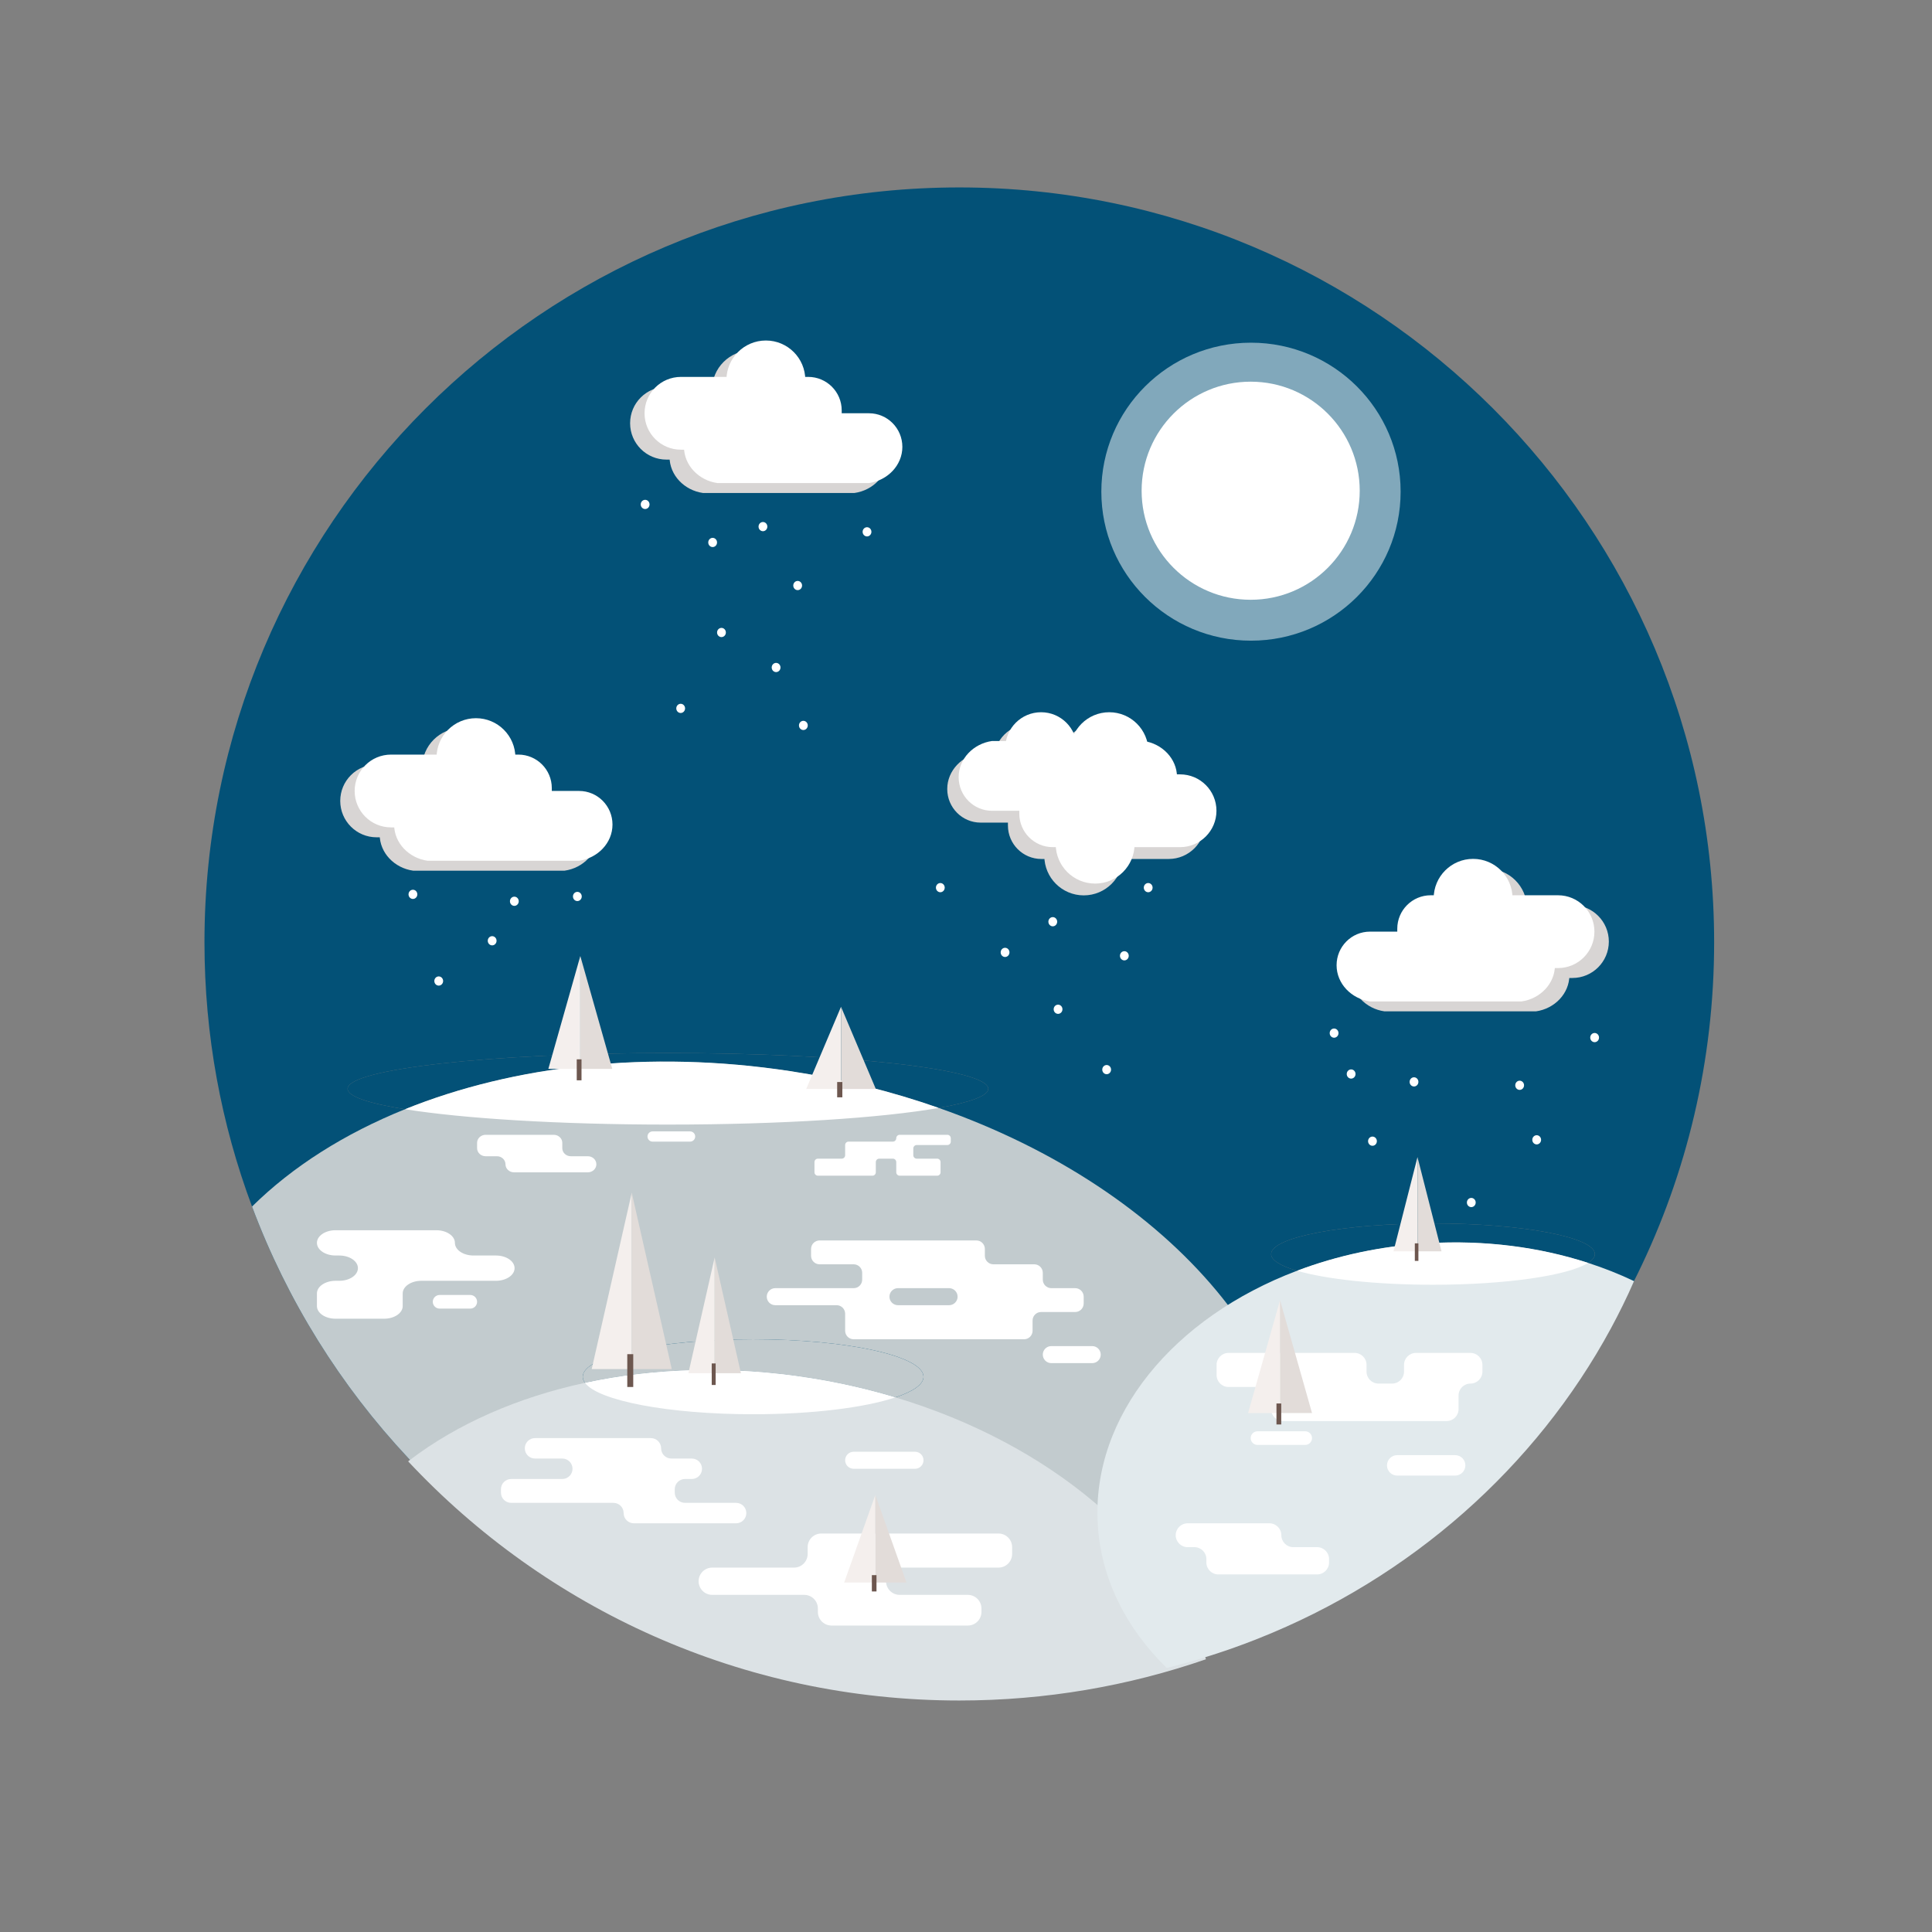<?xml version="1.0" encoding="utf-8"?>
<!-- Generator: Adobe Illustrator 24.3.0, SVG Export Plug-In . SVG Version: 6.00 Build 0)  -->
<svg version="1.1" id="Calque_1" xmlns="http://www.w3.org/2000/svg" xmlns:xlink="http://www.w3.org/1999/xlink" x="0px" y="0px"
	 viewBox="0 0 566.93 566.93" style="enable-background:new 0 0 566.93 566.93;" xml:space="preserve">
<rect x="0" y="0" width="566.93" height="566.93" fill="#808080" stroke="none"/>
<style type="text/css">
	.st0{fill:#035177;}
	.st1{fill:#FFFFFF;}
	.st2{fill:#C2CBCE;}
	.st3{fill:#DCE2E5;}
	.st4{opacity:0.5;fill:#FFFFFF;}
	.st5{fill:#E2EAED;}
	.st6{fill:#F4EFED;}
	.st7{fill:#E2DCD9;}
	.st8{fill:#6D574F;}
	.st9{fill:#D8D5D4;}
</style>
<g>
	<path class="st0" d="M281.5,55C159.17,55,60,154.17,60,276.5c0,27.28,4.93,53.41,13.96,77.55c10.32,27.62,26.01,52.64,45.8,73.77
		C160.17,471.01,217.68,498,281.5,498c14.63,0,28.93-1.42,42.76-4.13c3.97-0.77,7.9-1.65,11.79-2.64c2.92-0.74,5.81-1.53,8.67-2.39
		c3.08-0.91,6.14-1.89,9.16-2.94c6.64-2.3,13.13-4.9,19.46-7.79c41.36-18.86,75.89-50.08,98.9-88.93c2.56-4.33,4.98-8.75,7.23-13.26
		c0.37-0.71,0.73-1.43,1.08-2.15C494.93,344.4,503,311.39,503,276.5C503,154.17,403.83,55,281.5,55z M275.47,325.11
		c-13.68-4.8-28.3-8.47-43.62-10.8c-41.58-6.32-81.19-1.65-113,11.18c-10.62-1.69-16.85-3.76-16.85-5.99c0-5.8,42.09-10.5,94-10.5
		s94,4.7,94,10.5C290,321.56,284.67,323.49,275.47,325.11z M418.96,364.81c-13.71,0.82-26.66,3.65-38.36,8.08
		c-4.81-1.41-7.6-3.09-7.6-4.89c0-4.97,21.27-9,47.5-9s47.5,4.03,47.5,9c0,0.89-0.69,1.76-1.98,2.58
		C451.75,365.95,435.75,363.82,418.96,364.81z"/>
</g>
<circle class="st1" cx="367" cy="144" r="32"/>
<path class="st2" d="M275.47,325.11c-13.68-4.8-28.3-8.47-43.62-10.8c-41.58-6.32-81.19-1.65-113,11.18
	c-17.72,7.15-33.02,16.83-44.89,28.56c10.32,27.62,26.01,52.64,45.8,73.77c0.18,0.19,0.36,0.39,0.55,0.58
	c40.38,42.85,97.66,69.6,161.19,69.6c14.63,0,28.93-1.42,42.76-4.13c3.97-0.77,7.9-1.65,11.79-2.64c5.94-1.5,11.78-3.25,17.52-5.23
	c0.1-0.03,0.21-0.06,0.31-0.1c6.64-2.3,13.13-4.9,19.46-7.79c3.81-7.62,6.45-15.75,7.75-24.3
	C389.07,401.25,343.98,349.11,275.47,325.11z M237.95,404.39c-23.35-3.73-45.99-3-66.29,1.39c-0.44-0.58-0.66-1.17-0.66-1.78
	c0-6.08,22.39-11,50-11s50,4.92,50,11c0,2.24-3.04,4.32-8.25,6.05C254.8,407.66,246.52,405.76,237.95,404.39z"/>
<path class="st3" d="M353.88,486.9c-22.68,7.84-47.03,12.1-72.38,12.1c-63.82,0-121.33-26.99-161.74-70.18
	c0.18-0.14,0.36-0.28,0.55-0.42c13.89-10.55,31.5-18.34,51.35-22.62c20.3-4.39,42.94-5.12,66.29-1.39
	c8.57,1.37,16.85,3.27,24.8,5.66c45.33,13.6,79.53,42.75,90.82,75.95C353.68,486.3,353.78,486.6,353.88,486.9z"/>
<ellipse class="st4" cx="367.09" cy="144.28" rx="43.91" ry="43.72"/>
<path class="st5" d="M479.5,375.93c-2.08,4.74-4.36,9.39-6.82,13.93c-22.01,40.61-58.62,73.18-103.56,91
	c-5.25,2.09-10.61,3.97-16.08,5.63c-2.75,0.84-5.52,1.63-8.32,2.35c-0.78,0.21-1.57,0.4-2.36,0.6
	c-11.87-11.62-19.28-26.1-20.23-42.11c-1.9-31.9,22.36-60.78,58.47-74.44c11.7-4.43,24.65-7.26,38.36-8.08
	c16.79-0.99,32.79,1.14,47.06,5.77c4.68,1.52,9.18,3.3,13.45,5.34C479.48,375.92,479.49,375.93,479.5,375.93z"/>
<path class="st1" d="M198,438v-1c0-1.66,1.34-3,3-3h2c1.66,0,3-1.34,3-3l0,0c0-1.66-1.34-3-3-3h-6c-1.66,0-3-1.34-3-3l0,0
	c0-1.66-1.34-3-3-3h-34c-1.66,0-3,1.34-3,3l0,0c0,1.66,1.34,3,3,3h8c1.66,0,3,1.34,3,3l0,0c0,1.66-1.34,3-3,3h-15
	c-1.66,0-3,1.34-3,3v1c0,1.66,1.34,3,3,3h30c1.66,0,3,1.34,3,3l0,0c0,1.66,1.34,3,3,3h30c1.66,0,3-1.34,3-3l0,0c0-1.66-1.34-3-3-3
	h-15C199.34,441,198,439.66,198,438z"/>
<path class="st1" d="M297,456v-2c0-2.21-1.79-4-4-4h-52c-2.21,0-4,1.79-4,4v2c0,2.21-1.79,4-4,4h-24c-2.21,0-4,1.79-4,4l0,0
	c0,2.21,1.79,4,4,4h27c2.21,0,4,1.79,4,4v1c0,2.21,1.79,4,4,4h40c2.21,0,4-1.79,4-4v-1c0-2.21-1.79-4-4-4h-20c-2.21,0-4-1.79-4-4
	l0,0c0-2.21,1.79-4,4-4h29C295.21,460,297,458.21,297,456z"/>
<path class="st1" d="M268.5,431h-18c-1.38,0-2.5-1.12-2.5-2.5l0,0c0-1.38,1.12-2.5,2.5-2.5h18c1.38,0,2.5,1.12,2.5,2.5l0,0
	C271,429.88,269.88,431,268.5,431z"/>
<path class="st0" d="M290,319.5c0,2.06-5.33,3.99-14.53,5.61c-13.68-4.8-28.3-8.47-43.62-10.8c-41.58-6.32-81.19-1.65-113,11.18
	c-10.62-1.69-16.85-3.76-16.85-5.99c0-5.8,42.09-10.5,94-10.5S290,313.7,290,319.5z"/>
<path class="st1" d="M275.47,325.11C258.8,328.05,229.44,330,196,330c-31.94,0-60.16-1.78-77.15-4.51
	c31.81-12.83,71.42-17.5,113-11.18C247.17,316.64,261.79,320.31,275.47,325.11z"/>
<path class="st0" d="M468,368c0,0.89-0.69,1.76-1.98,2.58c-14.27-4.63-30.27-6.76-47.06-5.77c-13.71,0.82-26.66,3.65-38.36,8.08
	c-4.81-1.41-7.6-3.09-7.6-4.89c0-4.97,21.27-9,47.5-9S468,363.03,468,368z"/>
<path class="st1" d="M466.02,370.58C460.18,374.29,442,377,420.5,377c-16.73,0-31.43-1.64-39.9-4.11
	c11.7-4.43,24.65-7.26,38.36-8.08C435.75,363.82,451.75,365.95,466.02,370.58z"/>
<path class="st2" d="M271,404c0,2.24-3.04,4.32-8.25,6.05c-7.95-2.39-16.23-4.29-24.8-5.66c-23.35-3.73-45.99-3-66.29,1.39
	c-0.44-0.58-0.66-1.17-0.66-1.78c0-6.08,22.39-11,50-11S271,397.92,271,404z"/>
<path class="st1" d="M262.75,410.05c-8.94,2.99-24.3,4.95-41.75,4.95c-24.86,0-45.49-3.99-49.34-9.22
	c20.3-4.39,42.94-5.12,66.29-1.39C246.52,405.76,254.8,407.66,262.75,410.05z"/>
<g>
	<polyline class="st6" points="185.38,401.75 173.63,401.75 185.38,350 	"/>
	<polyline class="st7" points="185.38,350 197.13,401.75 185.38,401.75 	"/>
	<rect x="184.07" y="397.37" class="st8" width="1.75" height="9.63"/>
</g>
<g>
	<polyline class="st6" points="209.71,402.96 202,402.96 209.71,369 	"/>
	<polyline class="st7" points="209.71,369 217.42,402.96 209.71,402.96 	"/>
	<rect x="208.85" y="400.09" class="st8" width="1.15" height="6.32"/>
</g>
<g>
	<polyline class="st6" points="415.95,367.19 408.91,367.19 415.95,339.54 	"/>
	<polyline class="st7" points="415.95,339.54 423,367.19 415.95,367.19 	"/>
	<rect x="415.17" y="364.85" class="st8" width="1.05" height="5.15"/>
</g>
<g>
	<polyline class="st6" points="170.29,313.65 160.91,313.65 170.29,280.54 	"/>
	<polyline class="st7" points="170.29,280.54 179.67,313.65 170.29,313.65 	"/>
	<rect x="169.24" y="310.85" class="st8" width="1.4" height="6.16"/>
</g>
<g>
	<polyline class="st6" points="246.79,319.55 236.58,319.55 246.79,295.43 	"/>
	<polyline class="st7" points="246.79,295.43 257,319.55 246.79,319.55 	"/>
	<rect x="245.66" y="317.51" class="st8" width="1.52" height="4.49"/>
</g>
<path class="st1" d="M315.5,378h-7c-1.38,0-2.5-1.12-2.5-2.5v-2c0-1.38-1.12-2.5-2.5-2.5h-12c-1.38,0-2.5-1.12-2.5-2.5v-2
	c0-1.38-1.12-2.5-2.5-2.5h-46c-1.38,0-2.5,1.12-2.5,2.5v2c0,1.38,1.12,2.5,2.5,2.5h10c1.38,0,2.5,1.12,2.5,2.5v2
	c0,1.38-1.12,2.5-2.5,2.5h-23c-1.38,0-2.5,1.12-2.5,2.5l0,0c0,1.38,1.12,2.5,2.5,2.5h18c1.38,0,2.5,1.12,2.5,2.5v5
	c0,1.38,1.12,2.5,2.5,2.5h50c1.38,0,2.5-1.12,2.5-2.5v-3c0-1.38,1.12-2.5,2.5-2.5h10c1.38,0,2.5-1.12,2.5-2.5v-2
	C318,379.12,316.88,378,315.5,378z M263.5,378h15c1.38,0,2.5,1.12,2.5,2.5l0,0c0,1.38-1.12,2.5-2.5,2.5h-15
	c-1.38,0-2.5-1.12-2.5-2.5l0,0C261,379.12,262.12,378,263.5,378z"/>
<path class="st1" d="M320.5,400h-12c-1.38,0-2.5-1.12-2.5-2.5l0,0c0-1.38,1.12-2.5,2.5-2.5h12c1.38,0,2.5,1.12,2.5,2.5l0,0
	C323,398.88,321.88,400,320.5,400z"/>
<g>
	<g>
		<path class="st9" d="M250.75,144.66h-44.48c-5.41-0.76-9.8-5.17-9.8-10.62v0c0-5.44,4.39-9.86,9.8-9.86h44.48
			c5.41,0,9.8,4.41,9.8,9.86v0C260.56,139.49,256.17,143.9,250.75,144.66z"/>
		<path class="st9" d="M232.93,134.87h-37.35c-5.9,0-10.68-4.78-10.68-10.68v0c0-5.9,4.78-10.68,10.68-10.68h37.35
			c5.42,0,9.82,4.4,9.82,9.82v1.72C242.75,130.47,238.36,134.87,232.93,134.87z"/>
		<circle class="st9" cx="220.5" cy="114.4" r="11.57"/>
	</g>
	<g>
		<path class="st1" d="M254.99,141.75h-44.48c-5.41-0.76-9.8-5.17-9.8-10.62v0c0-5.44,4.39-9.86,9.8-9.86h44.48
			c5.41,0,9.8,4.41,9.8,9.86v0C264.79,136.58,260.4,140.99,254.99,141.75z"/>
		<path class="st1" d="M237.17,131.96h-37.35c-5.9,0-10.68-4.78-10.68-10.68v0c0-5.9,4.78-10.68,10.68-10.68h37.35
			c5.42,0,9.82,4.4,9.82,9.82v1.72C246.99,127.56,242.59,131.96,237.17,131.96z"/>
		<circle class="st1" cx="224.74" cy="111.49" r="11.57"/>
	</g>
</g>
<g>
	<g>
		<g>
			<path class="st9" d="M287.76,220.91h44.48c5.41,0.76,9.8,5.17,9.8,10.62v0c0,5.44-4.39,9.86-9.8,9.86h-44.48
				c-5.41,0-9.8-4.41-9.8-9.86v0C277.96,226.08,282.35,221.67,287.76,220.91z"/>
			<path class="st9" d="M305.59,230.7h37.35c5.9,0,10.68,4.78,10.68,10.68v0c0,5.9-4.78,10.68-10.68,10.68h-37.35
				c-5.42,0-9.82-4.4-9.82-9.82v-1.72C295.77,235.1,300.16,230.7,305.59,230.7z"/>
			<circle class="st9" cx="318.02" cy="251.17" r="11.57"/>
		</g>
		<circle class="st9" cx="302.16" cy="222.97" r="10.5"/>
		<circle class="st9" cx="322.16" cy="223.97" r="11.5"/>
	</g>
	<g>
		<g>
			<path class="st1" d="M291.11,217.44h44.48c5.41,0.76,9.8,5.17,9.8,10.62v0c0,5.44-4.39,9.86-9.8,9.86h-44.48
				c-5.41,0-9.8-4.41-9.8-9.86v0C281.3,222.61,285.69,218.2,291.11,217.44z"/>
			<path class="st1" d="M308.93,227.23h37.35c5.9,0,10.68,4.78,10.68,10.68v0c0,5.9-4.78,10.68-10.68,10.68h-37.35
				c-5.42,0-9.82-4.4-9.82-9.82v-1.72C299.11,231.63,303.5,227.23,308.93,227.23z"/>
			<circle class="st1" cx="321.36" cy="247.71" r="11.57"/>
		</g>
		<circle class="st1" cx="305.5" cy="219.5" r="10.5"/>
		<circle class="st1" cx="325.5" cy="220.5" r="11.5"/>
	</g>
</g>
<g>
	<path class="st9" d="M165.69,255.49h-44.48c-5.41-0.76-9.8-5.17-9.8-10.62v0c0-5.44,4.39-9.86,9.8-9.86h44.48
		c5.41,0,9.8,4.41,9.8,9.86v0C175.49,250.32,171.11,254.73,165.69,255.49z"/>
	<path class="st9" d="M147.87,245.7h-37.35c-5.9,0-10.68-4.78-10.68-10.68v0c0-5.9,4.78-10.68,10.68-10.68h37.35
		c5.42,0,9.82,4.4,9.82,9.82v1.72C157.69,241.3,153.29,245.7,147.87,245.7z"/>
	<circle class="st9" cx="135.44" cy="225.23" r="11.57"/>
</g>
<g>
	<path class="st1" d="M169.93,252.58h-44.48c-5.41-0.76-9.8-5.17-9.8-10.62v0c0-5.44,4.39-9.86,9.8-9.86h44.48
		c5.41,0,9.8,4.41,9.8,9.86v0C179.73,247.41,175.34,251.82,169.93,252.58z"/>
	<path class="st1" d="M152.1,242.79h-37.35c-5.9,0-10.68-4.78-10.68-10.68v0c0-5.9,4.78-10.68,10.68-10.68h37.35
		c5.42,0,9.82,4.4,9.82,9.82v1.72C161.93,238.39,157.53,242.79,152.1,242.79z"/>
	<circle class="st1" cx="139.67" cy="222.32" r="11.57"/>
</g>
<g>
	<g>
		<path class="st9" d="M406.25,296.77h44.48c5.41-0.76,9.8-5.17,9.8-10.62v0c0-5.44-4.39-9.86-9.8-9.86h-44.48
			c-5.41,0-9.8,4.41-9.8,9.86v0C396.45,291.6,400.83,296.01,406.25,296.77z"/>
		<path class="st9" d="M424.07,286.98h37.35c5.9,0,10.68-4.78,10.68-10.68v0c0-5.9-4.78-10.68-10.68-10.68h-37.35
			c-5.42,0-9.82,4.4-9.82,9.82v1.72C414.25,282.58,418.65,286.98,424.07,286.98z"/>
		<circle class="st9" cx="436.5" cy="266.51" r="11.57"/>
	</g>
	<g>
		<path class="st1" d="M402.01,293.86h44.48c5.41-0.76,9.8-5.17,9.8-10.62v0c0-5.44-4.39-9.86-9.8-9.86h-44.48
			c-5.41,0-9.8,4.41-9.8,9.86v0C392.21,288.69,396.6,293.1,402.01,293.86z"/>
		<path class="st1" d="M419.84,284.07h37.35c5.9,0,10.68-4.78,10.68-10.68v0c0-5.9-4.78-10.68-10.68-10.68h-37.35
			c-5.42,0-9.82,4.4-9.82,9.82v1.72C410.01,279.67,414.41,284.07,419.84,284.07z"/>
		<circle class="st1" cx="432.27" cy="263.6" r="11.57"/>
	</g>
</g>
<g>
	<polyline class="st6" points="256.86,464.39 247.71,464.39 256.86,438.67 	"/>
	<polyline class="st7" points="256.86,438.67 266,464.39 256.86,464.39 	"/>
	<rect x="255.84" y="462.21" class="st8" width="1.36" height="4.79"/>
</g>
<path class="st1" d="M133.49,364.71L133.49,364.71c0-2.05-2.45-3.71-5.47-3.71H98.47c-3.02,0-5.47,1.66-5.47,3.71l0,0
	c0,2.05,2.45,3.71,5.47,3.71h1.09c3.02,0,5.47,1.66,5.47,3.71l0,0c0,2.05-2.45,3.71-5.47,3.71h-1.09c-3.02,0-5.47,1.66-5.47,3.71
	v3.71c0,2.05,2.45,3.71,5.47,3.71h14.23c3.02,0,5.47-1.66,5.47-3.71v-3.71c0-2.05,2.45-3.71,5.47-3.71h21.89
	c3.02,0,5.47-1.66,5.47-3.71l0,0c0-2.05-2.45-3.71-5.47-3.71h-6.57C135.94,368.43,133.49,366.77,133.49,364.71z"/>
<path class="st1" d="M138,384h-9c-1.1,0-2-0.9-2-2l0,0c0-1.1,0.9-2,2-2h9c1.1,0,2,0.9,2,2l0,0C140,383.1,139.1,384,138,384z"/>
<path class="st1" d="M412,400.5v2c0,1.93-1.57,3.5-3.5,3.5h-4c-1.93,0-3.5-1.57-3.5-3.5v-2c0-1.93-1.57-3.5-3.5-3.5h-37
	c-1.93,0-3.5,1.57-3.5,3.5v3c0,1.93,1.57,3.5,3.5,3.5h9c1.93,0,3.5,1.57,3.5,3.5v3c0,1.93,1.57,3.5,3.5,3.5h48
	c1.93,0,3.5-1.57,3.5-3.5v-4c0-1.93,1.57-3.5,3.5-3.5l0,0c1.93,0,3.5-1.57,3.5-3.5v-2c0-1.93-1.57-3.5-3.5-3.5h-16
	C413.57,397,412,398.57,412,400.5z"/>
<path class="st1" d="M383,424h-14c-1.1,0-2-0.9-2-2l0,0c0-1.1,0.9-2,2-2h14c1.1,0,2,0.9,2,2l0,0C385,423.1,384.1,424,383,424z"/>
<path class="st1" d="M427,433h-17c-1.66,0-3-1.34-3-3l0,0c0-1.66,1.34-3,3-3h17c1.66,0,3,1.34,3,3l0,0
	C430,431.66,428.66,433,427,433z"/>
<ellipse class="st1" cx="209.12" cy="159.18" rx="1.29" ry="1.35"/>
<ellipse class="st1" cx="211.71" cy="185.6" rx="1.29" ry="1.35"/>
<ellipse class="st1" cx="223.88" cy="154.53" rx="1.29" ry="1.35"/>
<ellipse class="st1" cx="234.07" cy="171.82" rx="1.29" ry="1.35"/>
<ellipse class="st1" cx="189.31" cy="148.02" rx="1.29" ry="1.35"/>
<ellipse class="st1" cx="121.17" cy="262.44" rx="1.29" ry="1.35"/>
<ellipse class="st1" cx="144.42" cy="276.06" rx="1.29" ry="1.35"/>
<ellipse class="st1" cx="169.42" cy="263.06" rx="1.29" ry="1.35"/>
<ellipse class="st1" cx="254.42" cy="156.06" rx="1.29" ry="1.35"/>
<ellipse class="st1" cx="275.93" cy="260.47" rx="1.29" ry="1.35"/>
<ellipse class="st1" cx="336.93" cy="260.47" rx="1.29" ry="1.35"/>
<ellipse class="st1" cx="308.93" cy="270.47" rx="1.29" ry="1.35"/>
<ellipse class="st1" cx="414.93" cy="317.47" rx="1.29" ry="1.35"/>
<ellipse class="st1" cx="329.93" cy="280.47" rx="1.29" ry="1.35"/>
<ellipse class="st1" cx="467.93" cy="304.47" rx="1.29" ry="1.35"/>
<ellipse class="st1" cx="445.93" cy="318.47" rx="1.29" ry="1.35"/>
<ellipse class="st1" cx="450.93" cy="334.47" rx="1.29" ry="1.35"/>
<ellipse class="st1" cx="150.93" cy="264.47" rx="1.29" ry="1.35"/>
<ellipse class="st1" cx="294.93" cy="279.47" rx="1.29" ry="1.35"/>
<ellipse class="st1" cx="402.74" cy="334.87" rx="1.29" ry="1.35"/>
<ellipse class="st1" cx="324.74" cy="313.87" rx="1.29" ry="1.35"/>
<ellipse class="st1" cx="431.74" cy="352.87" rx="1.29" ry="1.35"/>
<ellipse class="st1" cx="235.74" cy="212.87" rx="1.29" ry="1.35"/>
<ellipse class="st1" cx="227.74" cy="195.87" rx="1.29" ry="1.35"/>
<ellipse class="st1" cx="128.74" cy="287.87" rx="1.29" ry="1.35"/>
<ellipse class="st1" cx="199.74" cy="207.87" rx="1.29" ry="1.35"/>
<ellipse class="st1" cx="310.48" cy="296.16" rx="1.29" ry="1.35"/>
<ellipse class="st1" cx="396.48" cy="315.16" rx="1.29" ry="1.35"/>
<ellipse class="st1" cx="391.48" cy="303.16" rx="1.29" ry="1.35"/>
<g>
	<polyline class="st6" points="375.62,414.64 366.24,414.64 375.62,381.52 	"/>
	<polyline class="st7" points="375.62,381.52 385,414.64 375.62,414.64 	"/>
	<rect x="374.57" y="411.84" class="st8" width="1.4" height="6.16"/>
</g>
<path class="st1" d="M376,450.5L376,450.5c0-1.93-1.57-3.5-3.5-3.5h-24c-1.93,0-3.5,1.57-3.5,3.5l0,0c0,1.93,1.57,3.5,3.5,3.5h2
	c1.93,0,3.5,1.57,3.5,3.5v1c0,1.93,1.57,3.5,3.5,3.5h29c1.93,0,3.5-1.57,3.5-3.5v-1c0-1.93-1.57-3.5-3.5-3.5h-7
	C377.57,454,376,452.43,376,450.5z"/>
<path class="st1" d="M202.5,335h-11c-0.83,0-1.5-0.67-1.5-1.5l0,0c0-0.83,0.67-1.5,1.5-1.5h11c0.83,0,1.5,0.67,1.5,1.5l0,0
	C204,334.33,203.33,335,202.5,335z"/>
<path class="st1" d="M165,336.93v-1.57c0-1.3-1.12-2.36-2.5-2.36h-20c-1.38,0-2.5,1.06-2.5,2.36v1.57c0,1.3,1.12,2.36,2.5,2.36h3.33
	c1.38,0,2.5,1.06,2.5,2.36l0,0c0,1.3,1.12,2.36,2.5,2.36h21.67c1.38,0,2.5-1.06,2.5-2.36l0,0c0-1.3-1.12-2.36-2.5-2.36h-5
	C166.12,339.29,165,338.23,165,336.93z"/>
<path class="st1" d="M279,335v-1c0-0.55-0.45-1-1-1h-14c-0.55,0-1,0.45-1,1l0,0c0,0.55-0.45,1-1,1h-13c-0.55,0-1,0.45-1,1v3
	c0,0.55-0.45,1-1,1h-7c-0.55,0-1,0.45-1,1v3c0,0.55,0.45,1,1,1h16c0.55,0,1-0.45,1-1v-3c0-0.55,0.45-1,1-1h4c0.55,0,1,0.45,1,1v3
	c0,0.55,0.45,1,1,1h11c0.55,0,1-0.45,1-1v-3c0-0.55-0.45-1-1-1h-6c-0.55,0-1-0.45-1-1v-2c0-0.55,0.45-1,1-1h9
	C278.55,336,279,335.55,279,335z"/>
</svg>
